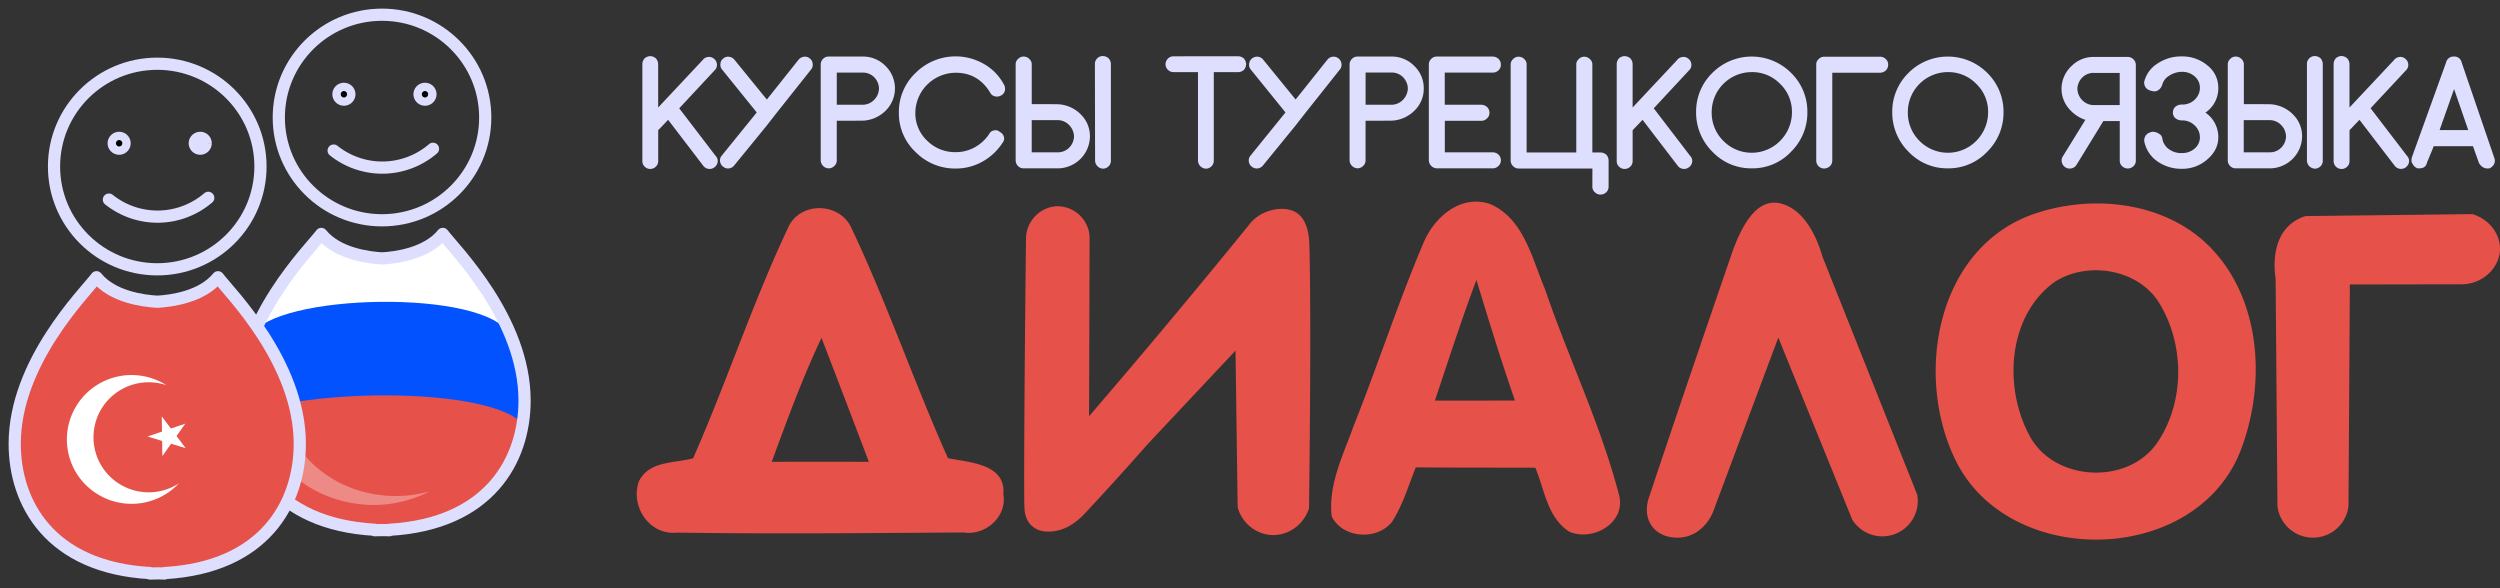 <svg width="170" height="40" fill="none" xmlns="http://www.w3.org/2000/svg"><rect width="100%" height="100%" fill="#333333" stroke="none"/><path d="M45.433 8.147l-.675.708v2.09a.511.511 0 01-.154.381.543.543 0 01-.6.12.526.526 0 01-.171-.12.512.512 0 01-.153-.38V4.353a.604.604 0 01.153-.384.6.6 0 01.382-.152.61.61 0 01.386.152.605.605 0 01.154.393V7.31l3.029-3.228a.511.511 0 01.35-.206.5.5 0 01.405.109.515.515 0 01.208.348.498.498 0 01-.11.404l-2.45 2.628 2.482 3.244a.499.499 0 01.135.392.557.557 0 01-.212.369.541.541 0 01-.754-.077l-2.405-3.145zm6.713.383l-2.22 2.72a.54.54 0 01-.42.208.528.528 0 01-.328-.12.516.516 0 01-.212-.348.492.492 0 01.11-.404l2.382-2.94-2.357-2.917a.501.501 0 01-.11-.404.477.477 0 01.203-.355.486.486 0 01.393-.109c.142.02.271.095.36.207l2.199 2.7 2.153-2.704a.564.564 0 01.57-.195.49.49 0 01.185.097.481.481 0 01.207.36.496.496 0 01-.11.403l-2.317 2.918-.688.882zm6.581-4.684a2.116 2.116 0 011.509.662 2.128 2.128 0 01.032 2.973c-.394.414-.927.67-1.498.719-.006.006-.63.01-1.87.01v2.69a.495.495 0 01-.163.382.528.528 0 01-.763.003.557.557 0 01-.166-.377V4.39A.536.536 0 0155.97 4a.52.52 0 01.384-.154h2.372zm-.088 3.277a1.085 1.085 0 00.798-.328c.208-.208.328-.488.335-.781a1.136 1.136 0 00-.339-.774 1.08 1.08 0 00-.798-.304h-1.734v2.187h1.738zm9.413-.62a.542.542 0 01-.406.045.46.46 0 01-.309-.241c-.546-.907-1.33-1.36-2.35-1.36a2.768 2.768 0 00-1.931.802 2.745 2.745 0 00-.813 1.92 2.546 2.546 0 00.81 1.904 2.69 2.69 0 001.935.774c.448.002.889-.11 1.282-.323.402-.22.744-.533.996-.915a.442.442 0 01.341-.243.407.407 0 01.383.109.496.496 0 01.27.316.413.413 0 01-.077.403c-.343.54-.816.986-1.377 1.297a3.66 3.66 0 01-1.826.468 3.752 3.752 0 01-2.711-1.111 3.602 3.602 0 01-1.146-2.68 3.663 3.663 0 011.149-2.721 3.853 3.853 0 014.613-.61 3.465 3.465 0 011.364 1.382.582.582 0 01.077.468.491.491 0 01-.274.316zm1.564 4.944a.52.52 0 01-.388-.153.538.538 0 01-.163-.392v-6.51a.474.474 0 01.163-.381.504.504 0 01.384-.165.528.528 0 01.382.165.476.476 0 01.164.38v2.69c1.24 0 1.863.004 1.87.012.57.049 1.103.304 1.497.718.385.393.597.922.59 1.47a2.19 2.19 0 01-.629 1.51 2.208 2.208 0 01-1.502.657l-2.368-.001zm.54-3.278v2.188h1.739a1.085 1.085 0 00.798-.304c.209-.205.33-.482.34-.773a1.147 1.147 0 00-.34-.784 1.081 1.081 0 00-.798-.327h-1.739zm4.297-3.82a.537.537 0 01.54-.539c.147.004.288.06.395.16a.6.6 0 01.153.382v6.572a.517.517 0 01-.153.38.526.526 0 01-.382.165.562.562 0 01-.54-.538l-.013-6.583zm9.747-.524a.597.597 0 01.382.153.6.6 0 01.154.396.592.592 0 01-.154.38.595.595 0 01-.382.153h-1.662v6.017a.512.512 0 01-.154.38.52.52 0 01-.382.165.561.561 0 01-.54-.538V4.903h-1.658a.52.52 0 01-.382-.152.521.521 0 01-.122-.59.539.539 0 01.504-.332l4.396-.004zm3.902 4.705l-2.22 2.72a.54.54 0 01-.425.208.523.523 0 01-.328-.12.513.513 0 01-.208-.348.502.502 0 01.11-.404l2.382-2.94-2.36-2.917a.501.501 0 01-.11-.404.538.538 0 01.961-.26l2.198 2.7 2.155-2.7a.564.564 0 01.36-.208.542.542 0 01.602.468.499.499 0 01-.11.404l-2.318 2.918-.689.882zm6.582-4.684a2.117 2.117 0 011.508.662 2.065 2.065 0 01.623 1.503 2.055 2.055 0 01-.59 1.47 2.349 2.349 0 01-1.497.719c-.008.006-.631.01-1.87.01v2.69a.497.497 0 01-.164.382.526.526 0 01-.383.164.564.564 0 01-.54-.538V4.39a.537.537 0 01.165-.39.518.518 0 01.382-.154h2.366zm-.087 3.277a1.084 1.084 0 00.797-.328c.21-.208.332-.489.34-.784a1.13 1.13 0 00-.34-.774 1.081 1.081 0 00-.797-.304H92.86v2.19h1.738zm6.916 3.234a.598.598 0 01.383.154.543.543 0 01.123.6.495.495 0 01-.123.172.531.531 0 01-.383.164h-3.812a.564.564 0 01-.54-.538V4.39a.537.537 0 01.165-.39.516.516 0 01.382-.154h3.805a.598.598 0 01.383.154.543.543 0 01.163.391.49.49 0 01-.159.386.532.532 0 01-.387.16h-3.269v2.186h2.493a.598.598 0 01.382.154.544.544 0 01.124.6.51.51 0 01-.124.172.52.52 0 01-.382.164h-2.489v2.144h3.265zm6.771 1.101h-5.015a.508.508 0 01-.382-.164.518.518 0 01-.163-.381v-6.51a.483.483 0 01.163-.382.508.508 0 01.382-.164.529.529 0 01.384.164.477.477 0 01.157.381v5.966h3.377V4.402a.483.483 0 01.163-.38.511.511 0 01.384-.165.528.528 0 01.382.164.478.478 0 01.164.381v5.966h.558a.61.61 0 01.393.153c.095.105.15.24.154.381v1.785a.52.52 0 01-.154.381.561.561 0 01-.607.122.544.544 0 01-.179-.122.484.484 0 01-.124-.172.482.482 0 01-.041-.209l.004-1.23zm3.411-3.311l-.676.708v2.09a.503.503 0 01-.154.381.547.547 0 01-.601.121.52.52 0 01-.174-.121.5.5 0 01-.154-.38V4.353a.6.6 0 01.153-.384.597.597 0 01.382-.152.616.616 0 01.393.152.607.607 0 01.154.393V7.31l3.027-3.228a.527.527 0 01.35-.206.504.504 0 01.405.109.515.515 0 01.208.348.497.497 0 01-.109.404l-2.444 2.628 2.482 3.244a.5.5 0 01.135.392.56.56 0 01-.218.369.54.54 0 01-.753-.077l-2.406-3.145zm7.424 3.3a3.612 3.612 0 01-2.679-1.133 3.746 3.746 0 01-1.105-2.7 3.67 3.67 0 011.105-2.656 3.775 3.775 0 012.678-1.112 3.788 3.788 0 012.678 1.112 3.67 3.67 0 011.105 2.657 3.717 3.717 0 01-1.105 2.7 3.59 3.59 0 01-2.677 1.132zm0-6.544c-.722 0-1.414.286-1.925.795a2.704 2.704 0 00-.798 1.916 2.673 2.673 0 00.798 1.971 2.7 2.7 0 001.924.802 2.71 2.71 0 001.925-.802 2.762 2.762 0 00.81-1.97 2.625 2.625 0 00-.81-1.917 2.633 2.633 0 00-1.924-.795zm5.476.044v5.966a.534.534 0 01-.163.391.598.598 0 01-.382.154.527.527 0 01-.505-.333.534.534 0 01-.041-.212v-6.51a.483.483 0 01.163-.382.511.511 0 01.384-.164h3.804a.528.528 0 01.382.164.476.476 0 01.158.381.53.53 0 01-.165.393.597.597 0 01-.375.152h-3.26zm7.861 6.5a3.612 3.612 0 01-2.679-1.133 3.747 3.747 0 01-1.104-2.7 3.68 3.68 0 011.104-2.657 3.775 3.775 0 012.679-1.11 3.788 3.788 0 012.678 1.11 3.685 3.685 0 011.105 2.657 3.718 3.718 0 01-1.105 2.7 3.604 3.604 0 01-2.678 1.133zm0-6.544a2.73 2.73 0 00-1.924.795 2.707 2.707 0 00-.798 1.916 2.673 2.673 0 00.798 1.971 2.71 2.71 0 003.849 0 2.762 2.762 0 00.81-1.97 2.608 2.608 0 00-.81-1.917 2.632 2.632 0 00-1.925-.795zM144.68 3.87a.543.543 0 01.393.162.517.517 0 01.163.38v6.512a.496.496 0 01-.163.38.556.556 0 01-.89-.172.496.496 0 01-.04-.208v-2.69h-1.116l-1.814 2.959a.537.537 0 01-.47.269.484.484 0 01-.284-.077.543.543 0 01-.252-.348.49.49 0 01.066-.403l1.531-2.484a2.49 2.49 0 01-1.17-.827 2.06 2.06 0 01-.269-2.132c.116-.264.285-.502.496-.699a2.092 2.092 0 011.498-.62l2.321-.003zm-.541 3.276V4.958h-1.738a1.085 1.085 0 00-.799.305c-.208.204-.33.481-.339.772a1.148 1.148 0 00.704 1.03c.138.057.285.084.434.081h1.738zm2.898 2.264a1.07 1.07 0 00.447.73c.255.189.568.284.886.268.322.01.635-.103.875-.316a.984.984 0 00.349-.762 1.093 1.093 0 00-.349-.794 1.188 1.188 0 00-.875-.348.682.682 0 01-.448-.154.485.485 0 01-.164-.38.534.534 0 01.164-.392.682.682 0 01.448-.153 1.191 1.191 0 001.134-.706c.06-.138.09-.288.09-.44a.997.997 0 00-.349-.762 1.26 1.26 0 00-.875-.316 1.594 1.594 0 00-.863.262 1.016 1.016 0 00-.47.599.675.675 0 01-.241.36.47.47 0 01-.437.087c-.371-.067-.557-.27-.558-.611a2.039 2.039 0 01.929-1.274 2.87 2.87 0 011.644-.472 2.639 2.639 0 011.728.61 1.917 1.917 0 01.743 1.525 2.001 2.001 0 01-.874 1.687 2.012 2.012 0 01.874 1.676c0 .575-.248 1.075-.743 1.502a2.558 2.558 0 01-1.728.643 2.83 2.83 0 01-1.717-.538 2.158 2.158 0 01-.852-1.361c0-.34.186-.548.558-.62a.8.8 0 01.459.14.42.42 0 01.215.31zm4.998 2.037a.513.513 0 01-.382-.153.53.53 0 01-.164-.392v-6.51a.483.483 0 01.164-.381.498.498 0 01.382-.165.529.529 0 01.384.165.49.49 0 01.163.38v2.69c1.239 0 1.862.004 1.87.012a2.35 2.35 0 011.5.717c.385.392.597.921.591 1.47a2.195 2.195 0 01-.63 1.509 2.21 2.21 0 01-1.502.658h-2.376zm.54-3.278v2.188h1.739a1.08 1.08 0 00.798-.304c.209-.204.33-.482.338-.773a1.143 1.143 0 00-.338-.784 1.08 1.08 0 00-.798-.327h-1.739zm4.297-3.82a.538.538 0 01.541-.539.605.605 0 01.383.152.597.597 0 01.153.382v6.58a.52.52 0 01-.153.38.525.525 0 01-.383.165.562.562 0 01-.541-.538V4.348zm3.572 3.798l-.676.708v2.09a.518.518 0 01-.152.381.54.54 0 01-.777 0 .517.517 0 01-.153-.38V4.353a.613.613 0 01.153-.393.604.604 0 01.384-.152.616.616 0 01.39.161c.096.11.15.248.153.393V7.31l3.028-3.228a.527.527 0 01.35-.206.5.5 0 01.405.109.512.512 0 01.208.348.507.507 0 01-.109.404l-2.449 2.624 2.483 3.244a.502.502 0 01.135.392.571.571 0 01-.208.37.543.543 0 01-.755-.076l-2.41-3.143zm7.719 1.797h-2.668l-.46 1.11c-.051.261-.225.393-.524.393h-.121a.601.601 0 01-.338-.316c-.073-.08-.092-.214-.055-.404l2.339-6.488a.512.512 0 01.541-.393.492.492 0 01.513.393l2.219 6.488a.542.542 0 010 .404.611.611 0 01-.328.316.668.668 0 01-.405-.055.712.712 0 01-.318-.338l-.395-1.11zm-.323-1.1l-.962-2.787-.985 2.787h1.947z" fill="#DEDEFF"/><path d="M53.588 15.484c.81-1.821 3.562-1.749 4.332.07 2.413 5.097 4.24 10.458 6.544 15.605 1.439.286 3.943.37 3.765 2.455.27 1.519-1.23 2.825-2.702 2.595-6.484.039-12.976.109-19.464.008-1.892.21-3.22-1.775-2.62-3.479.69-1.417 2.402-1.223 3.686-1.573 2.281-5.17 4.048-10.568 6.46-15.68zm-1.11 15.92c2.202-.009 4.403-.009 6.604 0a1621.756 1621.756 0 00-3.22-8.428c-1.301 2.733-2.336 5.585-3.384 8.428zm17.291-15.235c.045-1.238 1.094-2.19 2.255-2.142a2.211 2.211 0 011.418.631c.38.375.61.874.65 1.405l-.036 12.241a600.84 600.84 0 0010.842-12.97 2.71 2.71 0 01.897-.782c.717-.386 1.75-.51 2.398-.065.778.538.83 1.697.845 2.22.075 2.393.09 8.987-.024 17.856-.384 1.19-1.533 1.938-2.702 1.808a2.572 2.572 0 01-1.364-.614 2.554 2.554 0 01-.787-1.269c-.05-3.549-.097-7.098-.145-10.647l-6.007 6.397a216.508 216.508 0 01-4.215 4.65c-.262.282-.991 1.034-1.982 1.21-.23.042-.972.174-1.518-.24a1.556 1.556 0 01-.16-.128c-.43-.404-.46-.989-.473-1.227-.04-.712-.01-8.148.108-18.334zm26.971.484c.7-1.804 2.52-3.477 4.592-2.78 2.297 1.014 2.837 3.687 3.726 5.784 1.595 4.687 3.782 9.188 5.033 13.99.505 1.892-1.756 3.2-3.377 2.51-1.494-.952-1.68-2.85-2.311-4.353-2.715-.008-5.422 0-8.13-.022-.505 1.247-.886 2.572-1.62 3.71-1.035 1.278-3.353 1.123-4.1-.38-.242-2.17.793-4.183 1.5-6.166 1.626-4.08 2.976-8.256 4.687-12.293zm.832 10.59c1.813 0 3.628-.003 5.445-.008-.946-2.711-1.781-5.454-2.621-8.197-1.02 2.705-1.898 5.455-2.824 8.205zm20.053-9.607c.355-1.049 1.232-3.64 2.814-3.843a1.84 1.84 0 01.826.097c1.792.578 2.518 3.058 2.648 3.523l6.456 16.222a2.403 2.403 0 01-1.502 2.676 2.417 2.417 0 01-2.917-.98l-5.025-12.376-4.323 11.544c-.344 1.12-1.215 1.926-2.235 2.046-.194.023-1.39.134-2.041-.774-.591-.828-.242-1.813-.207-1.91 2.434-7.308 4.389-12.956 5.506-16.225zm20.485-3.02c3.975-1.434 8.938-.976 12.058 2.068 3.695 3.65 3.959 9.686 2.07 14.26-3.243 7.491-15.535 7.677-19.2.473-2.862-5.677-1.471-14.352 5.072-16.8zm1.603 4.555c-3.19 2.317-3.478 7.13-1.728 10.412 1.649 3.185 6.738 3.44 8.729.489 1.844-2.743 1.844-6.578.155-9.398-1.401-2.378-4.901-2.96-7.156-1.503zm17.074-4.478l11.334-.134c1.136.333 1.898 1.345 1.879 2.383-.023 1.285-1.216 2.44-2.724 2.39l-7.486.013-.093 15.066a2.415 2.415 0 01-.794 1.532 2.435 2.435 0 01-4.037-1.517l-.124-15.5c-.035-.19-.421-2.528 1.06-3.719a2.81 2.81 0 01.985-.514z" fill="#E6514A"/><path d="M25.977 14.98c3.877 0 7.019-3.13 7.019-6.99 0-3.86-3.143-6.99-7.019-6.99-3.876 0-7.019 3.13-7.019 6.99 0 3.86 3.143 6.99 7.02 6.99z" stroke="#DEDEFF" stroke-width=".83" stroke-miterlimit="10"/><path d="M29.443 10.118a5.292 5.292 0 01-6.754.121" stroke="#DEDEFF" stroke-width=".83" stroke-miterlimit="10" stroke-linecap="round"/><path d="M23.671 6.41a.283.283 0 01-.285.28.283.283 0 01-.285-.28c0-.154.126-.282.285-.282.16 0 .285.128.285.281zm5.514 0a.283.283 0 01-.285.28.283.283 0 01-.285-.28c0-.154.126-.282.285-.282.16 0 .285.128.285.281z" fill="#000" stroke="#DEDEFF"/><path d="M10.692 18.313c3.877 0 7.02-3.13 7.02-6.99 0-3.86-3.143-6.99-7.02-6.99-3.876 0-7.019 3.13-7.019 6.99 0 3.86 3.143 6.99 7.02 6.99z" stroke="#DEDEFF" stroke-width=".83" stroke-miterlimit="10"/><path d="M14.16 13.453a5.295 5.295 0 01-6.754.12" stroke="#DEDEFF" stroke-width=".83" stroke-miterlimit="10" stroke-linecap="round"/><path d="M8.386 9.743a.283.283 0 01-.285.281.283.283 0 01-.284-.281c0-.154.125-.282.284-.282.16 0 .285.128.285.282zm5.514 0a.283.283 0 01-.284.281.283.283 0 01-.285-.281c0-.154.125-.282.285-.282.159 0 .284.128.284.282z" fill="#000" stroke="#DEDEFF"/><path d="M35.67 27.23c0-5.539-4.749-10.257-5.562-11.324-1.08 1.336-3.176 1.615-4.13 1.666-.956-.055-3.051-.33-4.13-1.665-.811 1.066-5.563 5.784-5.563 11.324 0 4.026 2.381 8.406 9.195 8.793v.031c.17 0 .334 0 .497-.01.163-.009.328.01.497.01v-.03c6.822-.388 9.197-4.768 9.197-8.794z" fill="#fff"/><path d="M35.67 27.279c0-1.824-.317-2.97-1.037-4.516-1.467-3.146-16.075-2.845-17.542.075-.832 1.655-.81 2.437-.81 4.44 0 4.026 2.381 8.405 9.195 8.793v.031c.17 0 .334 0 .497-.009.163-.01.328.01.497.01v-.032c6.826-.387 9.2-4.766 9.2-8.792z" fill="#0252FF"/><path d="M16.336 28.308c1.004 3.265 2.909 7.41 9.144 7.765v.03c.17 0 .334 0 .497-.009.163-.01.328.01.497.01v-.031c6.233-.355 9.093-5.056 9.144-7.17-2.088-2.583-14.599-2.583-19.282-.595z" fill="#E6514A"/><path opacity=".33" d="M26.06 33.686c-4.146-.414-7.21-3.71-6.841-7.36-.776-.134-1.101.473-1.506.605-.37 3.65 2.701 6.945 6.842 7.36a8.216 8.216 0 004.657-.882 8.398 8.398 0 01-3.151.277z" fill="#fff"/><path d="M35.67 27.23c0-5.539-4.749-10.257-5.562-11.324-1.08 1.336-3.176 1.615-4.13 1.666-.956-.055-3.051-.33-4.13-1.665-.811 1.066-5.563 5.784-5.563 11.324 0 4.026 2.381 8.406 9.195 8.793v.031c.17 0 .334 0 .497-.01.163-.009.328.01.497.01v-.03c6.822-.388 9.197-4.768 9.197-8.794z" stroke="#DEDEFF" stroke-width=".83" stroke-linejoin="round"/><path d="M20.386 30.177c0-5.54-4.75-10.258-5.563-11.325-1.08 1.336-3.176 1.615-4.13 1.665-.956-.054-3.05-.329-4.13-1.665C5.753 19.92 1 24.637 1 30.177c0 4.025 2.382 8.405 9.197 8.792V39c.168 0 .332 0 .495-.01.164-.009.329.01.497.01v-.03c6.815-.388 9.197-4.768 9.197-8.793z" fill="#E6514A" stroke="#DEDEFF" stroke-width=".83" stroke-linejoin="round"/><path fill-rule="evenodd" clip-rule="evenodd" d="M10.999 28.314l.623.826.98-.334-.597.845.623.826-.992-.304-.596.844-.015-1.033-.992-.304.982-.333L11 28.313z" fill="#fff"/><path d="M10.114 33.478a3.766 3.766 0 01-2.657-1.096 3.734 3.734 0 010-5.293 3.766 3.766 0 013.858-.897 4.412 4.412 0 00-4.72-.011 4.386 4.386 0 00-1.627 1.834 4.364 4.364 0 00.592 4.663 4.416 4.416 0 006.603.192 3.76 3.76 0 01-2.049.608z" fill="#fff"/></svg>